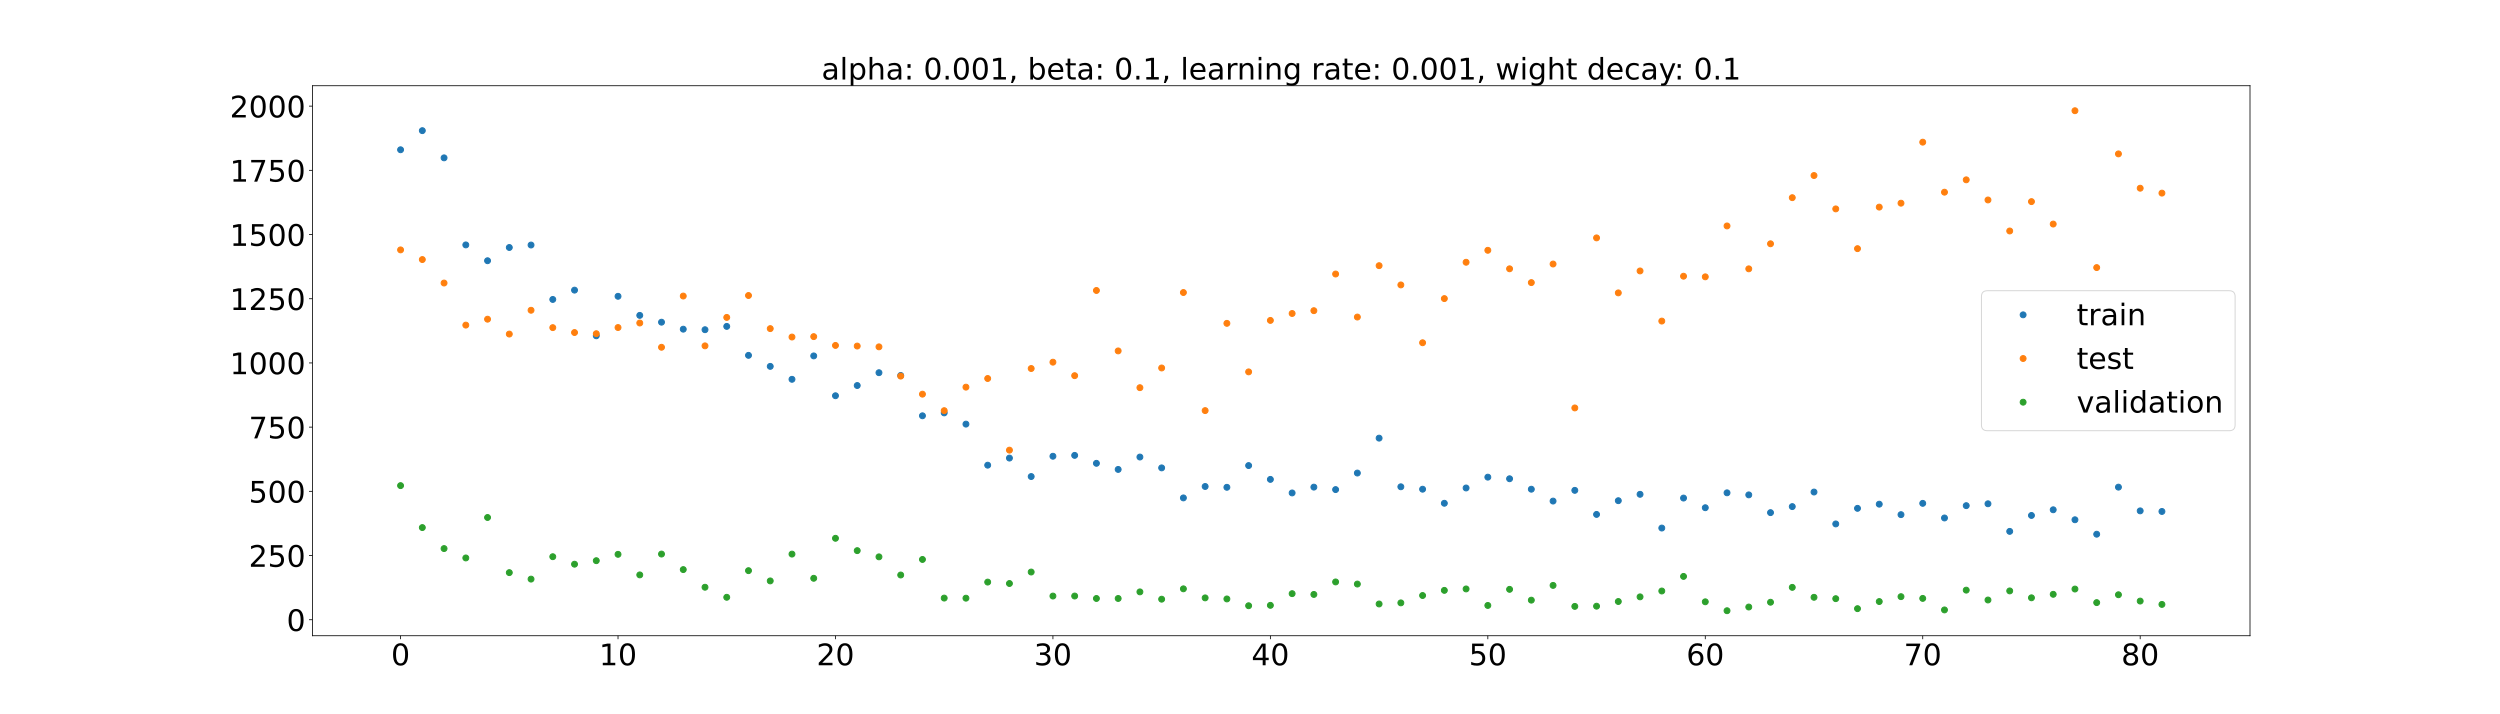 <?xml version="1.0" encoding="utf-8" standalone="no"?>
<!DOCTYPE svg PUBLIC "-//W3C//DTD SVG 1.1//EN"
  "http://www.w3.org/Graphics/SVG/1.1/DTD/svg11.dtd">
<!-- Created with matplotlib (https://matplotlib.org/) -->
<svg height="720pt" version="1.1" viewBox="0 0 2520 720" width="2520pt" xmlns="http://www.w3.org/2000/svg" xmlns:xlink="http://www.w3.org/1999/xlink">
 <defs>
  <style type="text/css">*{stroke-linecap:butt;stroke-linejoin:round;}</style>
 </defs>
 <g id="figure_1">
  <g id="patch_1">
   <path d="M 0 720 
L 2520 720 
L 2520 0 
L 0 0 
z
" style="fill:#ffffff;"/>
  </g>
  <g id="axes_1">
   <g id="patch_2">
    <path d="M 315 640.8 
L 2268 640.8 
L 2268 86.4 
L 315 86.4 
z
" style="fill:#ffffff;"/>
   </g>
   <g id="matplotlib.axis_1">
    <g id="xtick_1">
     <g id="line2d_1">
      <defs>
       <path d="M 0 0 
L 0 3.5 
" id="md0060064ac" style="stroke:#000000;stroke-width:0.8;"/>
      </defs>
      <g>
       <use style="stroke:#000000;stroke-width:0.8;" x="403.773" xlink:href="#md0060064ac" y="640.8"/>
      </g>
     </g>
     <g id="text_1">
      <!-- 0 -->
      <g transform="translate(394.229 670.595)scale(0.3 -0.3)">
       <defs>
        <path d="M 31.781 66.406 
Q 24.172 66.406 20.328 58.906 
Q 16.5 51.422 16.5 36.375 
Q 16.5 21.391 20.328 13.891 
Q 24.172 6.391 31.781 6.391 
Q 39.453 6.391 43.281 13.891 
Q 47.125 21.391 47.125 36.375 
Q 47.125 51.422 43.281 58.906 
Q 39.453 66.406 31.781 66.406 
z
M 31.781 74.219 
Q 44.047 74.219 50.516 64.516 
Q 56.984 54.828 56.984 36.375 
Q 56.984 17.969 50.516 8.266 
Q 44.047 -1.422 31.781 -1.422 
Q 19.531 -1.422 13.062 8.266 
Q 6.594 17.969 6.594 36.375 
Q 6.594 54.828 13.062 64.516 
Q 19.531 74.219 31.781 74.219 
z
" id="DejaVuSans-48"/>
       </defs>
       <use xlink:href="#DejaVuSans-48"/>
      </g>
     </g>
    </g>
    <g id="xtick_2">
     <g id="line2d_2">
      <g>
       <use style="stroke:#000000;stroke-width:0.8;" x="622.965" xlink:href="#md0060064ac" y="640.8"/>
      </g>
     </g>
     <g id="text_2">
      <!-- 10 -->
      <g transform="translate(603.877 670.595)scale(0.3 -0.3)">
       <defs>
        <path d="M 12.406 8.297 
L 28.516 8.297 
L 28.516 63.922 
L 10.984 60.406 
L 10.984 69.391 
L 28.422 72.906 
L 38.281 72.906 
L 38.281 8.297 
L 54.391 8.297 
L 54.391 0 
L 12.406 0 
z
" id="DejaVuSans-49"/>
       </defs>
       <use xlink:href="#DejaVuSans-49"/>
       <use x="63.623" xlink:href="#DejaVuSans-48"/>
      </g>
     </g>
    </g>
    <g id="xtick_3">
     <g id="line2d_3">
      <g>
       <use style="stroke:#000000;stroke-width:0.8;" x="842.157" xlink:href="#md0060064ac" y="640.8"/>
      </g>
     </g>
     <g id="text_3">
      <!-- 20 -->
      <g transform="translate(823.069 670.595)scale(0.3 -0.3)">
       <defs>
        <path d="M 19.188 8.297 
L 53.609 8.297 
L 53.609 0 
L 7.328 0 
L 7.328 8.297 
Q 12.938 14.109 22.625 23.891 
Q 32.328 33.688 34.812 36.531 
Q 39.547 41.844 41.422 45.531 
Q 43.312 49.219 43.312 52.781 
Q 43.312 58.594 39.234 62.25 
Q 35.156 65.922 28.609 65.922 
Q 23.969 65.922 18.812 64.312 
Q 13.672 62.703 7.812 59.422 
L 7.812 69.391 
Q 13.766 71.781 18.938 73 
Q 24.125 74.219 28.422 74.219 
Q 39.75 74.219 46.484 68.547 
Q 53.219 62.891 53.219 53.422 
Q 53.219 48.922 51.531 44.891 
Q 49.859 40.875 45.406 35.406 
Q 44.188 33.984 37.641 27.219 
Q 31.109 20.453 19.188 8.297 
z
" id="DejaVuSans-50"/>
       </defs>
       <use xlink:href="#DejaVuSans-50"/>
       <use x="63.623" xlink:href="#DejaVuSans-48"/>
      </g>
     </g>
    </g>
    <g id="xtick_4">
     <g id="line2d_4">
      <g>
       <use style="stroke:#000000;stroke-width:0.8;" x="1061.348" xlink:href="#md0060064ac" y="640.8"/>
      </g>
     </g>
     <g id="text_4">
      <!-- 30 -->
      <g transform="translate(1042.261 670.595)scale(0.3 -0.3)">
       <defs>
        <path d="M 40.578 39.312 
Q 47.656 37.797 51.625 33 
Q 55.609 28.219 55.609 21.188 
Q 55.609 10.406 48.188 4.484 
Q 40.766 -1.422 27.094 -1.422 
Q 22.516 -1.422 17.656 -0.516 
Q 12.797 0.391 7.625 2.203 
L 7.625 11.719 
Q 11.719 9.328 16.594 8.109 
Q 21.484 6.891 26.812 6.891 
Q 36.078 6.891 40.938 10.547 
Q 45.797 14.203 45.797 21.188 
Q 45.797 27.641 41.281 31.266 
Q 36.766 34.906 28.719 34.906 
L 20.219 34.906 
L 20.219 43.016 
L 29.109 43.016 
Q 36.375 43.016 40.234 45.922 
Q 44.094 48.828 44.094 54.297 
Q 44.094 59.906 40.109 62.906 
Q 36.141 65.922 28.719 65.922 
Q 24.656 65.922 20.016 65.031 
Q 15.375 64.156 9.812 62.312 
L 9.812 71.094 
Q 15.438 72.656 20.344 73.438 
Q 25.25 74.219 29.594 74.219 
Q 40.828 74.219 47.359 69.109 
Q 53.906 64.016 53.906 55.328 
Q 53.906 49.266 50.438 45.094 
Q 46.969 40.922 40.578 39.312 
z
" id="DejaVuSans-51"/>
       </defs>
       <use xlink:href="#DejaVuSans-51"/>
       <use x="63.623" xlink:href="#DejaVuSans-48"/>
      </g>
     </g>
    </g>
    <g id="xtick_5">
     <g id="line2d_5">
      <g>
       <use style="stroke:#000000;stroke-width:0.8;" x="1280.54" xlink:href="#md0060064ac" y="640.8"/>
      </g>
     </g>
     <g id="text_5">
      <!-- 40 -->
      <g transform="translate(1261.453 670.595)scale(0.3 -0.3)">
       <defs>
        <path d="M 37.797 64.312 
L 12.891 25.391 
L 37.797 25.391 
z
M 35.203 72.906 
L 47.609 72.906 
L 47.609 25.391 
L 58.016 25.391 
L 58.016 17.188 
L 47.609 17.188 
L 47.609 0 
L 37.797 0 
L 37.797 17.188 
L 4.891 17.188 
L 4.891 26.703 
z
" id="DejaVuSans-52"/>
       </defs>
       <use xlink:href="#DejaVuSans-52"/>
       <use x="63.623" xlink:href="#DejaVuSans-48"/>
      </g>
     </g>
    </g>
    <g id="xtick_6">
     <g id="line2d_6">
      <g>
       <use style="stroke:#000000;stroke-width:0.8;" x="1499.732" xlink:href="#md0060064ac" y="640.8"/>
      </g>
     </g>
     <g id="text_6">
      <!-- 50 -->
      <g transform="translate(1480.645 670.595)scale(0.3 -0.3)">
       <defs>
        <path d="M 10.797 72.906 
L 49.516 72.906 
L 49.516 64.594 
L 19.828 64.594 
L 19.828 46.734 
Q 21.969 47.469 24.109 47.828 
Q 26.266 48.188 28.422 48.188 
Q 40.625 48.188 47.75 41.5 
Q 54.891 34.812 54.891 23.391 
Q 54.891 11.625 47.562 5.094 
Q 40.234 -1.422 26.906 -1.422 
Q 22.312 -1.422 17.547 -0.641 
Q 12.797 0.141 7.719 1.703 
L 7.719 11.625 
Q 12.109 9.234 16.797 8.062 
Q 21.484 6.891 26.703 6.891 
Q 35.156 6.891 40.078 11.328 
Q 45.016 15.766 45.016 23.391 
Q 45.016 31 40.078 35.438 
Q 35.156 39.891 26.703 39.891 
Q 22.75 39.891 18.812 39.016 
Q 14.891 38.141 10.797 36.281 
z
" id="DejaVuSans-53"/>
       </defs>
       <use xlink:href="#DejaVuSans-53"/>
       <use x="63.623" xlink:href="#DejaVuSans-48"/>
      </g>
     </g>
    </g>
    <g id="xtick_7">
     <g id="line2d_7">
      <g>
       <use style="stroke:#000000;stroke-width:0.8;" x="1718.924" xlink:href="#md0060064ac" y="640.8"/>
      </g>
     </g>
     <g id="text_7">
      <!-- 60 -->
      <g transform="translate(1699.837 670.595)scale(0.3 -0.3)">
       <defs>
        <path d="M 33.016 40.375 
Q 26.375 40.375 22.484 35.828 
Q 18.609 31.297 18.609 23.391 
Q 18.609 15.531 22.484 10.953 
Q 26.375 6.391 33.016 6.391 
Q 39.656 6.391 43.531 10.953 
Q 47.406 15.531 47.406 23.391 
Q 47.406 31.297 43.531 35.828 
Q 39.656 40.375 33.016 40.375 
z
M 52.594 71.297 
L 52.594 62.312 
Q 48.875 64.062 45.094 64.984 
Q 41.312 65.922 37.594 65.922 
Q 27.828 65.922 22.672 59.328 
Q 17.531 52.734 16.797 39.406 
Q 19.672 43.656 24.016 45.922 
Q 28.375 48.188 33.594 48.188 
Q 44.578 48.188 50.953 41.516 
Q 57.328 34.859 57.328 23.391 
Q 57.328 12.156 50.688 5.359 
Q 44.047 -1.422 33.016 -1.422 
Q 20.359 -1.422 13.672 8.266 
Q 6.984 17.969 6.984 36.375 
Q 6.984 53.656 15.188 63.938 
Q 23.391 74.219 37.203 74.219 
Q 40.922 74.219 44.703 73.484 
Q 48.484 72.75 52.594 71.297 
z
" id="DejaVuSans-54"/>
       </defs>
       <use xlink:href="#DejaVuSans-54"/>
       <use x="63.623" xlink:href="#DejaVuSans-48"/>
      </g>
     </g>
    </g>
    <g id="xtick_8">
     <g id="line2d_8">
      <g>
       <use style="stroke:#000000;stroke-width:0.8;" x="1938.116" xlink:href="#md0060064ac" y="640.8"/>
      </g>
     </g>
     <g id="text_8">
      <!-- 70 -->
      <g transform="translate(1919.029 670.595)scale(0.3 -0.3)">
       <defs>
        <path d="M 8.203 72.906 
L 55.078 72.906 
L 55.078 68.703 
L 28.609 0 
L 18.312 0 
L 43.219 64.594 
L 8.203 64.594 
z
" id="DejaVuSans-55"/>
       </defs>
       <use xlink:href="#DejaVuSans-55"/>
       <use x="63.623" xlink:href="#DejaVuSans-48"/>
      </g>
     </g>
    </g>
    <g id="xtick_9">
     <g id="line2d_9">
      <g>
       <use style="stroke:#000000;stroke-width:0.8;" x="2157.308" xlink:href="#md0060064ac" y="640.8"/>
      </g>
     </g>
     <g id="text_9">
      <!-- 80 -->
      <g transform="translate(2138.221 670.595)scale(0.3 -0.3)">
       <defs>
        <path d="M 31.781 34.625 
Q 24.75 34.625 20.719 30.859 
Q 16.703 27.094 16.703 20.516 
Q 16.703 13.922 20.719 10.156 
Q 24.75 6.391 31.781 6.391 
Q 38.812 6.391 42.859 10.172 
Q 46.922 13.969 46.922 20.516 
Q 46.922 27.094 42.891 30.859 
Q 38.875 34.625 31.781 34.625 
z
M 21.922 38.812 
Q 15.578 40.375 12.031 44.719 
Q 8.5 49.078 8.5 55.328 
Q 8.5 64.062 14.719 69.141 
Q 20.953 74.219 31.781 74.219 
Q 42.672 74.219 48.875 69.141 
Q 55.078 64.062 55.078 55.328 
Q 55.078 49.078 51.531 44.719 
Q 48 40.375 41.703 38.812 
Q 48.828 37.156 52.797 32.312 
Q 56.781 27.484 56.781 20.516 
Q 56.781 9.906 50.312 4.234 
Q 43.844 -1.422 31.781 -1.422 
Q 19.734 -1.422 13.25 4.234 
Q 6.781 9.906 6.781 20.516 
Q 6.781 27.484 10.781 32.312 
Q 14.797 37.156 21.922 38.812 
z
M 18.312 54.391 
Q 18.312 48.734 21.844 45.562 
Q 25.391 42.391 31.781 42.391 
Q 38.141 42.391 41.719 45.562 
Q 45.312 48.734 45.312 54.391 
Q 45.312 60.062 41.719 63.234 
Q 38.141 66.406 31.781 66.406 
Q 25.391 66.406 21.844 63.234 
Q 18.312 60.062 18.312 54.391 
z
" id="DejaVuSans-56"/>
       </defs>
       <use xlink:href="#DejaVuSans-56"/>
       <use x="63.623" xlink:href="#DejaVuSans-48"/>
      </g>
     </g>
    </g>
   </g>
   <g id="matplotlib.axis_2">
    <g id="ytick_1">
     <g id="line2d_10">
      <defs>
       <path d="M 0 0 
L -3.5 0 
" id="mfba3d9b950" style="stroke:#000000;stroke-width:0.8;"/>
      </defs>
      <g>
       <use style="stroke:#000000;stroke-width:0.8;" x="315" xlink:href="#mfba3d9b950" y="624.66"/>
      </g>
     </g>
     <g id="text_10">
      <!-- 0 -->
      <g transform="translate(288.913 636.058)scale(0.3 -0.3)">
       <use xlink:href="#DejaVuSans-48"/>
      </g>
     </g>
    </g>
    <g id="ytick_2">
     <g id="line2d_11">
      <g>
       <use style="stroke:#000000;stroke-width:0.8;" x="315" xlink:href="#mfba3d9b950" y="559.951"/>
      </g>
     </g>
     <g id="text_11">
      <!-- 250 -->
      <g transform="translate(250.738 571.349)scale(0.3 -0.3)">
       <use xlink:href="#DejaVuSans-50"/>
       <use x="63.623" xlink:href="#DejaVuSans-53"/>
       <use x="127.246" xlink:href="#DejaVuSans-48"/>
      </g>
     </g>
    </g>
    <g id="ytick_3">
     <g id="line2d_12">
      <g>
       <use style="stroke:#000000;stroke-width:0.8;" x="315" xlink:href="#mfba3d9b950" y="495.241"/>
      </g>
     </g>
     <g id="text_12">
      <!-- 500 -->
      <g transform="translate(250.738 506.639)scale(0.3 -0.3)">
       <use xlink:href="#DejaVuSans-53"/>
       <use x="63.623" xlink:href="#DejaVuSans-48"/>
       <use x="127.246" xlink:href="#DejaVuSans-48"/>
      </g>
     </g>
    </g>
    <g id="ytick_4">
     <g id="line2d_13">
      <g>
       <use style="stroke:#000000;stroke-width:0.8;" x="315" xlink:href="#mfba3d9b950" y="430.532"/>
      </g>
     </g>
     <g id="text_13">
      <!-- 750 -->
      <g transform="translate(250.738 441.929)scale(0.3 -0.3)">
       <use xlink:href="#DejaVuSans-55"/>
       <use x="63.623" xlink:href="#DejaVuSans-53"/>
       <use x="127.246" xlink:href="#DejaVuSans-48"/>
      </g>
     </g>
    </g>
    <g id="ytick_5">
     <g id="line2d_14">
      <g>
       <use style="stroke:#000000;stroke-width:0.8;" x="315" xlink:href="#mfba3d9b950" y="365.822"/>
      </g>
     </g>
     <g id="text_14">
      <!-- 1000 -->
      <g transform="translate(231.65 377.22)scale(0.3 -0.3)">
       <use xlink:href="#DejaVuSans-49"/>
       <use x="63.623" xlink:href="#DejaVuSans-48"/>
       <use x="127.246" xlink:href="#DejaVuSans-48"/>
       <use x="190.869" xlink:href="#DejaVuSans-48"/>
      </g>
     </g>
    </g>
    <g id="ytick_6">
     <g id="line2d_15">
      <g>
       <use style="stroke:#000000;stroke-width:0.8;" x="315" xlink:href="#mfba3d9b950" y="301.113"/>
      </g>
     </g>
     <g id="text_15">
      <!-- 1250 -->
      <g transform="translate(231.65 312.51)scale(0.3 -0.3)">
       <use xlink:href="#DejaVuSans-49"/>
       <use x="63.623" xlink:href="#DejaVuSans-50"/>
       <use x="127.246" xlink:href="#DejaVuSans-53"/>
       <use x="190.869" xlink:href="#DejaVuSans-48"/>
      </g>
     </g>
    </g>
    <g id="ytick_7">
     <g id="line2d_16">
      <g>
       <use style="stroke:#000000;stroke-width:0.8;" x="315" xlink:href="#mfba3d9b950" y="236.403"/>
      </g>
     </g>
     <g id="text_16">
      <!-- 1500 -->
      <g transform="translate(231.65 247.801)scale(0.3 -0.3)">
       <use xlink:href="#DejaVuSans-49"/>
       <use x="63.623" xlink:href="#DejaVuSans-53"/>
       <use x="127.246" xlink:href="#DejaVuSans-48"/>
       <use x="190.869" xlink:href="#DejaVuSans-48"/>
      </g>
     </g>
    </g>
    <g id="ytick_8">
     <g id="line2d_17">
      <g>
       <use style="stroke:#000000;stroke-width:0.8;" x="315" xlink:href="#mfba3d9b950" y="171.693"/>
      </g>
     </g>
     <g id="text_17">
      <!-- 1750 -->
      <g transform="translate(231.65 183.091)scale(0.3 -0.3)">
       <use xlink:href="#DejaVuSans-49"/>
       <use x="63.623" xlink:href="#DejaVuSans-55"/>
       <use x="127.246" xlink:href="#DejaVuSans-53"/>
       <use x="190.869" xlink:href="#DejaVuSans-48"/>
      </g>
     </g>
    </g>
    <g id="ytick_9">
     <g id="line2d_18">
      <g>
       <use style="stroke:#000000;stroke-width:0.8;" x="315" xlink:href="#mfba3d9b950" y="106.984"/>
      </g>
     </g>
     <g id="text_18">
      <!-- 2000 -->
      <g transform="translate(231.65 118.382)scale(0.3 -0.3)">
       <use xlink:href="#DejaVuSans-50"/>
       <use x="63.623" xlink:href="#DejaVuSans-48"/>
       <use x="127.246" xlink:href="#DejaVuSans-48"/>
       <use x="190.869" xlink:href="#DejaVuSans-48"/>
      </g>
     </g>
    </g>
   </g>
   <g id="line2d_19">
    <defs>
     <path d="M 0 3 
C 0.796 3 1.559 2.684 2.121 2.121 
C 2.684 1.559 3 0.796 3 0 
C 3 -0.796 2.684 -1.559 2.121 -2.121 
C 1.559 -2.684 0.796 -3 0 -3 
C -0.796 -3 -1.559 -2.684 -2.121 -2.121 
C -2.684 -1.559 -3 -0.796 -3 0 
C -3 0.796 -2.684 1.559 -2.121 2.121 
C -1.559 2.684 -0.796 3 0 3 
z
" id="m37be13fda7" style="stroke:#1f77b4;"/>
    </defs>
    <g clip-path="url(#p39fa9965d6)">
     <use style="fill:#1f77b4;stroke:#1f77b4;" x="403.773" xlink:href="#m37be13fda7" y="150.964"/>
     <use style="fill:#1f77b4;stroke:#1f77b4;" x="425.692" xlink:href="#m37be13fda7" y="131.7"/>
     <use style="fill:#1f77b4;stroke:#1f77b4;" x="447.611" xlink:href="#m37be13fda7" y="159.104"/>
     <use style="fill:#1f77b4;stroke:#1f77b4;" x="469.53" xlink:href="#m37be13fda7" y="246.866"/>
     <use style="fill:#1f77b4;stroke:#1f77b4;" x="491.449" xlink:href="#m37be13fda7" y="262.818"/>
     <use style="fill:#1f77b4;stroke:#1f77b4;" x="513.369" xlink:href="#m37be13fda7" y="249.47"/>
     <use style="fill:#1f77b4;stroke:#1f77b4;" x="535.288" xlink:href="#m37be13fda7" y="246.987"/>
     <use style="fill:#1f77b4;stroke:#1f77b4;" x="557.207" xlink:href="#m37be13fda7" y="301.843"/>
     <use style="fill:#1f77b4;stroke:#1f77b4;" x="579.126" xlink:href="#m37be13fda7" y="292.451"/>
     <use style="fill:#1f77b4;stroke:#1f77b4;" x="601.045" xlink:href="#m37be13fda7" y="338.475"/>
     <use style="fill:#1f77b4;stroke:#1f77b4;" x="622.965" xlink:href="#m37be13fda7" y="298.669"/>
     <use style="fill:#1f77b4;stroke:#1f77b4;" x="644.884" xlink:href="#m37be13fda7" y="317.899"/>
     <use style="fill:#1f77b4;stroke:#1f77b4;" x="666.803" xlink:href="#m37be13fda7" y="324.763"/>
     <use style="fill:#1f77b4;stroke:#1f77b4;" x="688.722" xlink:href="#m37be13fda7" y="331.808"/>
     <use style="fill:#1f77b4;stroke:#1f77b4;" x="710.641" xlink:href="#m37be13fda7" y="332.346"/>
     <use style="fill:#1f77b4;stroke:#1f77b4;" x="732.561" xlink:href="#m37be13fda7" y="329.005"/>
     <use style="fill:#1f77b4;stroke:#1f77b4;" x="754.48" xlink:href="#m37be13fda7" y="358.184"/>
     <use style="fill:#1f77b4;stroke:#1f77b4;" x="776.399" xlink:href="#m37be13fda7" y="369.3"/>
     <use style="fill:#1f77b4;stroke:#1f77b4;" x="798.318" xlink:href="#m37be13fda7" y="382.34"/>
     <use style="fill:#1f77b4;stroke:#1f77b4;" x="820.237" xlink:href="#m37be13fda7" y="358.75"/>
     <use style="fill:#1f77b4;stroke:#1f77b4;" x="842.157" xlink:href="#m37be13fda7" y="398.906"/>
     <use style="fill:#1f77b4;stroke:#1f77b4;" x="864.076" xlink:href="#m37be13fda7" y="388.601"/>
     <use style="fill:#1f77b4;stroke:#1f77b4;" x="885.995" xlink:href="#m37be13fda7" y="375.675"/>
     <use style="fill:#1f77b4;stroke:#1f77b4;" x="907.914" xlink:href="#m37be13fda7" y="378.476"/>
     <use style="fill:#1f77b4;stroke:#1f77b4;" x="929.833" xlink:href="#m37be13fda7" y="419.118"/>
     <use style="fill:#1f77b4;stroke:#1f77b4;" x="951.753" xlink:href="#m37be13fda7" y="416.192"/>
     <use style="fill:#1f77b4;stroke:#1f77b4;" x="973.672" xlink:href="#m37be13fda7" y="427.509"/>
     <use style="fill:#1f77b4;stroke:#1f77b4;" x="995.591" xlink:href="#m37be13fda7" y="468.893"/>
     <use style="fill:#1f77b4;stroke:#1f77b4;" x="1017.51" xlink:href="#m37be13fda7" y="461.738"/>
     <use style="fill:#1f77b4;stroke:#1f77b4;" x="1039.429" xlink:href="#m37be13fda7" y="480.349"/>
     <use style="fill:#1f77b4;stroke:#1f77b4;" x="1061.348" xlink:href="#m37be13fda7" y="459.899"/>
     <use style="fill:#1f77b4;stroke:#1f77b4;" x="1083.268" xlink:href="#m37be13fda7" y="459.015"/>
     <use style="fill:#1f77b4;stroke:#1f77b4;" x="1105.187" xlink:href="#m37be13fda7" y="467.015"/>
     <use style="fill:#1f77b4;stroke:#1f77b4;" x="1127.106" xlink:href="#m37be13fda7" y="473.188"/>
     <use style="fill:#1f77b4;stroke:#1f77b4;" x="1149.025" xlink:href="#m37be13fda7" y="460.69"/>
     <use style="fill:#1f77b4;stroke:#1f77b4;" x="1170.944" xlink:href="#m37be13fda7" y="471.621"/>
     <use style="fill:#1f77b4;stroke:#1f77b4;" x="1192.864" xlink:href="#m37be13fda7" y="501.884"/>
     <use style="fill:#1f77b4;stroke:#1f77b4;" x="1214.783" xlink:href="#m37be13fda7" y="490.372"/>
     <use style="fill:#1f77b4;stroke:#1f77b4;" x="1236.702" xlink:href="#m37be13fda7" y="491.196"/>
     <use style="fill:#1f77b4;stroke:#1f77b4;" x="1258.621" xlink:href="#m37be13fda7" y="469.291"/>
     <use style="fill:#1f77b4;stroke:#1f77b4;" x="1280.54" xlink:href="#m37be13fda7" y="483.221"/>
     <use style="fill:#1f77b4;stroke:#1f77b4;" x="1302.46" xlink:href="#m37be13fda7" y="496.879"/>
     <use style="fill:#1f77b4;stroke:#1f77b4;" x="1324.379" xlink:href="#m37be13fda7" y="491.023"/>
     <use style="fill:#1f77b4;stroke:#1f77b4;" x="1346.298" xlink:href="#m37be13fda7" y="493.501"/>
     <use style="fill:#1f77b4;stroke:#1f77b4;" x="1368.217" xlink:href="#m37be13fda7" y="476.829"/>
     <use style="fill:#1f77b4;stroke:#1f77b4;" x="1390.136" xlink:href="#m37be13fda7" y="441.645"/>
     <use style="fill:#1f77b4;stroke:#1f77b4;" x="1412.056" xlink:href="#m37be13fda7" y="490.674"/>
     <use style="fill:#1f77b4;stroke:#1f77b4;" x="1433.975" xlink:href="#m37be13fda7" y="493.115"/>
     <use style="fill:#1f77b4;stroke:#1f77b4;" x="1455.894" xlink:href="#m37be13fda7" y="507.292"/>
     <use style="fill:#1f77b4;stroke:#1f77b4;" x="1477.813" xlink:href="#m37be13fda7" y="491.879"/>
     <use style="fill:#1f77b4;stroke:#1f77b4;" x="1499.732" xlink:href="#m37be13fda7" y="480.974"/>
     <use style="fill:#1f77b4;stroke:#1f77b4;" x="1521.652" xlink:href="#m37be13fda7" y="482.587"/>
     <use style="fill:#1f77b4;stroke:#1f77b4;" x="1543.571" xlink:href="#m37be13fda7" y="493.118"/>
     <use style="fill:#1f77b4;stroke:#1f77b4;" x="1565.49" xlink:href="#m37be13fda7" y="505.082"/>
     <use style="fill:#1f77b4;stroke:#1f77b4;" x="1587.409" xlink:href="#m37be13fda7" y="494.271"/>
     <use style="fill:#1f77b4;stroke:#1f77b4;" x="1609.328" xlink:href="#m37be13fda7" y="518.531"/>
     <use style="fill:#1f77b4;stroke:#1f77b4;" x="1631.247" xlink:href="#m37be13fda7" y="504.7"/>
     <use style="fill:#1f77b4;stroke:#1f77b4;" x="1653.167" xlink:href="#m37be13fda7" y="498.267"/>
     <use style="fill:#1f77b4;stroke:#1f77b4;" x="1675.086" xlink:href="#m37be13fda7" y="532.27"/>
     <use style="fill:#1f77b4;stroke:#1f77b4;" x="1697.005" xlink:href="#m37be13fda7" y="502.043"/>
     <use style="fill:#1f77b4;stroke:#1f77b4;" x="1718.924" xlink:href="#m37be13fda7" y="511.788"/>
     <use style="fill:#1f77b4;stroke:#1f77b4;" x="1740.843" xlink:href="#m37be13fda7" y="496.754"/>
     <use style="fill:#1f77b4;stroke:#1f77b4;" x="1762.763" xlink:href="#m37be13fda7" y="498.834"/>
     <use style="fill:#1f77b4;stroke:#1f77b4;" x="1784.682" xlink:href="#m37be13fda7" y="516.735"/>
     <use style="fill:#1f77b4;stroke:#1f77b4;" x="1806.601" xlink:href="#m37be13fda7" y="510.65"/>
     <use style="fill:#1f77b4;stroke:#1f77b4;" x="1828.52" xlink:href="#m37be13fda7" y="495.97"/>
     <use style="fill:#1f77b4;stroke:#1f77b4;" x="1850.439" xlink:href="#m37be13fda7" y="528.116"/>
     <use style="fill:#1f77b4;stroke:#1f77b4;" x="1872.359" xlink:href="#m37be13fda7" y="512.401"/>
     <use style="fill:#1f77b4;stroke:#1f77b4;" x="1894.278" xlink:href="#m37be13fda7" y="508.206"/>
     <use style="fill:#1f77b4;stroke:#1f77b4;" x="1916.197" xlink:href="#m37be13fda7" y="518.76"/>
     <use style="fill:#1f77b4;stroke:#1f77b4;" x="1938.116" xlink:href="#m37be13fda7" y="507.368"/>
     <use style="fill:#1f77b4;stroke:#1f77b4;" x="1960.035" xlink:href="#m37be13fda7" y="522.114"/>
     <use style="fill:#1f77b4;stroke:#1f77b4;" x="1981.955" xlink:href="#m37be13fda7" y="509.701"/>
     <use style="fill:#1f77b4;stroke:#1f77b4;" x="2003.874" xlink:href="#m37be13fda7" y="507.802"/>
     <use style="fill:#1f77b4;stroke:#1f77b4;" x="2025.793" xlink:href="#m37be13fda7" y="535.624"/>
     <use style="fill:#1f77b4;stroke:#1f77b4;" x="2047.712" xlink:href="#m37be13fda7" y="519.575"/>
     <use style="fill:#1f77b4;stroke:#1f77b4;" x="2069.631" xlink:href="#m37be13fda7" y="513.852"/>
     <use style="fill:#1f77b4;stroke:#1f77b4;" x="2091.551" xlink:href="#m37be13fda7" y="523.917"/>
     <use style="fill:#1f77b4;stroke:#1f77b4;" x="2113.47" xlink:href="#m37be13fda7" y="538.479"/>
     <use style="fill:#1f77b4;stroke:#1f77b4;" x="2135.389" xlink:href="#m37be13fda7" y="491.034"/>
     <use style="fill:#1f77b4;stroke:#1f77b4;" x="2157.308" xlink:href="#m37be13fda7" y="514.946"/>
     <use style="fill:#1f77b4;stroke:#1f77b4;" x="2179.227" xlink:href="#m37be13fda7" y="515.557"/>
    </g>
   </g>
   <g id="line2d_20">
    <defs>
     <path d="M 0 3 
C 0.796 3 1.559 2.684 2.121 2.121 
C 2.684 1.559 3 0.796 3 0 
C 3 -0.796 2.684 -1.559 2.121 -2.121 
C 1.559 -2.684 0.796 -3 0 -3 
C -0.796 -3 -1.559 -2.684 -2.121 -2.121 
C -2.684 -1.559 -3 -0.796 -3 0 
C -3 0.796 -2.684 1.559 -2.121 2.121 
C -1.559 2.684 -0.796 3 0 3 
z
" id="mb2569630ed" style="stroke:#ff7f0e;"/>
    </defs>
    <g clip-path="url(#p39fa9965d6)">
     <use style="fill:#ff7f0e;stroke:#ff7f0e;" x="403.773" xlink:href="#mb2569630ed" y="251.889"/>
     <use style="fill:#ff7f0e;stroke:#ff7f0e;" x="425.692" xlink:href="#mb2569630ed" y="261.628"/>
     <use style="fill:#ff7f0e;stroke:#ff7f0e;" x="447.611" xlink:href="#mb2569630ed" y="285.294"/>
     <use style="fill:#ff7f0e;stroke:#ff7f0e;" x="469.53" xlink:href="#mb2569630ed" y="327.709"/>
     <use style="fill:#ff7f0e;stroke:#ff7f0e;" x="491.449" xlink:href="#mb2569630ed" y="321.733"/>
     <use style="fill:#ff7f0e;stroke:#ff7f0e;" x="513.369" xlink:href="#mb2569630ed" y="336.738"/>
     <use style="fill:#ff7f0e;stroke:#ff7f0e;" x="535.288" xlink:href="#mb2569630ed" y="312.742"/>
     <use style="fill:#ff7f0e;stroke:#ff7f0e;" x="557.207" xlink:href="#mb2569630ed" y="330.256"/>
     <use style="fill:#ff7f0e;stroke:#ff7f0e;" x="579.126" xlink:href="#mb2569630ed" y="335.191"/>
     <use style="fill:#ff7f0e;stroke:#ff7f0e;" x="601.045" xlink:href="#mb2569630ed" y="336.368"/>
     <use style="fill:#ff7f0e;stroke:#ff7f0e;" x="622.965" xlink:href="#mb2569630ed" y="330.151"/>
     <use style="fill:#ff7f0e;stroke:#ff7f0e;" x="644.884" xlink:href="#mb2569630ed" y="325.591"/>
     <use style="fill:#ff7f0e;stroke:#ff7f0e;" x="666.803" xlink:href="#mb2569630ed" y="350.037"/>
     <use style="fill:#ff7f0e;stroke:#ff7f0e;" x="688.722" xlink:href="#mb2569630ed" y="298.415"/>
     <use style="fill:#ff7f0e;stroke:#ff7f0e;" x="710.641" xlink:href="#mb2569630ed" y="348.616"/>
     <use style="fill:#ff7f0e;stroke:#ff7f0e;" x="732.561" xlink:href="#mb2569630ed" y="319.95"/>
     <use style="fill:#ff7f0e;stroke:#ff7f0e;" x="754.48" xlink:href="#mb2569630ed" y="297.869"/>
     <use style="fill:#ff7f0e;stroke:#ff7f0e;" x="776.399" xlink:href="#mb2569630ed" y="331.242"/>
     <use style="fill:#ff7f0e;stroke:#ff7f0e;" x="798.318" xlink:href="#mb2569630ed" y="339.731"/>
     <use style="fill:#ff7f0e;stroke:#ff7f0e;" x="820.237" xlink:href="#mb2569630ed" y="339.319"/>
     <use style="fill:#ff7f0e;stroke:#ff7f0e;" x="842.157" xlink:href="#mb2569630ed" y="348.189"/>
     <use style="fill:#ff7f0e;stroke:#ff7f0e;" x="864.076" xlink:href="#mb2569630ed" y="348.82"/>
     <use style="fill:#ff7f0e;stroke:#ff7f0e;" x="885.995" xlink:href="#mb2569630ed" y="349.613"/>
     <use style="fill:#ff7f0e;stroke:#ff7f0e;" x="907.914" xlink:href="#mb2569630ed" y="379.11"/>
     <use style="fill:#ff7f0e;stroke:#ff7f0e;" x="929.833" xlink:href="#mb2569630ed" y="397.31"/>
     <use style="fill:#ff7f0e;stroke:#ff7f0e;" x="951.753" xlink:href="#mb2569630ed" y="413.949"/>
     <use style="fill:#ff7f0e;stroke:#ff7f0e;" x="973.672" xlink:href="#mb2569630ed" y="390.244"/>
     <use style="fill:#ff7f0e;stroke:#ff7f0e;" x="995.591" xlink:href="#mb2569630ed" y="381.527"/>
     <use style="fill:#ff7f0e;stroke:#ff7f0e;" x="1017.51" xlink:href="#mb2569630ed" y="453.737"/>
     <use style="fill:#ff7f0e;stroke:#ff7f0e;" x="1039.429" xlink:href="#mb2569630ed" y="371.466"/>
     <use style="fill:#ff7f0e;stroke:#ff7f0e;" x="1061.348" xlink:href="#mb2569630ed" y="365.076"/>
     <use style="fill:#ff7f0e;stroke:#ff7f0e;" x="1083.268" xlink:href="#mb2569630ed" y="378.684"/>
     <use style="fill:#ff7f0e;stroke:#ff7f0e;" x="1105.187" xlink:href="#mb2569630ed" y="292.801"/>
     <use style="fill:#ff7f0e;stroke:#ff7f0e;" x="1127.106" xlink:href="#mb2569630ed" y="353.717"/>
     <use style="fill:#ff7f0e;stroke:#ff7f0e;" x="1149.025" xlink:href="#mb2569630ed" y="390.779"/>
     <use style="fill:#ff7f0e;stroke:#ff7f0e;" x="1170.944" xlink:href="#mb2569630ed" y="370.919"/>
     <use style="fill:#ff7f0e;stroke:#ff7f0e;" x="1192.864" xlink:href="#mb2569630ed" y="294.862"/>
     <use style="fill:#ff7f0e;stroke:#ff7f0e;" x="1214.783" xlink:href="#mb2569630ed" y="413.877"/>
     <use style="fill:#ff7f0e;stroke:#ff7f0e;" x="1236.702" xlink:href="#mb2569630ed" y="325.932"/>
     <use style="fill:#ff7f0e;stroke:#ff7f0e;" x="1258.621" xlink:href="#mb2569630ed" y="374.852"/>
     <use style="fill:#ff7f0e;stroke:#ff7f0e;" x="1280.54" xlink:href="#mb2569630ed" y="322.973"/>
     <use style="fill:#ff7f0e;stroke:#ff7f0e;" x="1302.46" xlink:href="#mb2569630ed" y="315.994"/>
     <use style="fill:#ff7f0e;stroke:#ff7f0e;" x="1324.379" xlink:href="#mb2569630ed" y="313.16"/>
     <use style="fill:#ff7f0e;stroke:#ff7f0e;" x="1346.298" xlink:href="#mb2569630ed" y="276.204"/>
     <use style="fill:#ff7f0e;stroke:#ff7f0e;" x="1368.217" xlink:href="#mb2569630ed" y="319.584"/>
     <use style="fill:#ff7f0e;stroke:#ff7f0e;" x="1390.136" xlink:href="#mb2569630ed" y="267.795"/>
     <use style="fill:#ff7f0e;stroke:#ff7f0e;" x="1412.056" xlink:href="#mb2569630ed" y="287.2"/>
     <use style="fill:#ff7f0e;stroke:#ff7f0e;" x="1433.975" xlink:href="#mb2569630ed" y="345.494"/>
     <use style="fill:#ff7f0e;stroke:#ff7f0e;" x="1455.894" xlink:href="#mb2569630ed" y="300.976"/>
     <use style="fill:#ff7f0e;stroke:#ff7f0e;" x="1477.813" xlink:href="#mb2569630ed" y="264.356"/>
     <use style="fill:#ff7f0e;stroke:#ff7f0e;" x="1499.732" xlink:href="#mb2569630ed" y="252.295"/>
     <use style="fill:#ff7f0e;stroke:#ff7f0e;" x="1521.652" xlink:href="#mb2569630ed" y="270.953"/>
     <use style="fill:#ff7f0e;stroke:#ff7f0e;" x="1543.571" xlink:href="#mb2569630ed" y="284.862"/>
     <use style="fill:#ff7f0e;stroke:#ff7f0e;" x="1565.49" xlink:href="#mb2569630ed" y="266.128"/>
     <use style="fill:#ff7f0e;stroke:#ff7f0e;" x="1587.409" xlink:href="#mb2569630ed" y="411.196"/>
     <use style="fill:#ff7f0e;stroke:#ff7f0e;" x="1609.328" xlink:href="#mb2569630ed" y="239.787"/>
     <use style="fill:#ff7f0e;stroke:#ff7f0e;" x="1631.247" xlink:href="#mb2569630ed" y="295.219"/>
     <use style="fill:#ff7f0e;stroke:#ff7f0e;" x="1653.167" xlink:href="#mb2569630ed" y="273.102"/>
     <use style="fill:#ff7f0e;stroke:#ff7f0e;" x="1675.086" xlink:href="#mb2569630ed" y="323.647"/>
     <use style="fill:#ff7f0e;stroke:#ff7f0e;" x="1697.005" xlink:href="#mb2569630ed" y="278.414"/>
     <use style="fill:#ff7f0e;stroke:#ff7f0e;" x="1718.924" xlink:href="#mb2569630ed" y="279.043"/>
     <use style="fill:#ff7f0e;stroke:#ff7f0e;" x="1740.843" xlink:href="#mb2569630ed" y="227.749"/>
     <use style="fill:#ff7f0e;stroke:#ff7f0e;" x="1762.763" xlink:href="#mb2569630ed" y="270.983"/>
     <use style="fill:#ff7f0e;stroke:#ff7f0e;" x="1784.682" xlink:href="#mb2569630ed" y="245.735"/>
     <use style="fill:#ff7f0e;stroke:#ff7f0e;" x="1806.601" xlink:href="#mb2569630ed" y="199.256"/>
     <use style="fill:#ff7f0e;stroke:#ff7f0e;" x="1828.52" xlink:href="#mb2569630ed" y="176.925"/>
     <use style="fill:#ff7f0e;stroke:#ff7f0e;" x="1850.439" xlink:href="#mb2569630ed" y="210.565"/>
     <use style="fill:#ff7f0e;stroke:#ff7f0e;" x="1872.359" xlink:href="#mb2569630ed" y="250.638"/>
     <use style="fill:#ff7f0e;stroke:#ff7f0e;" x="1894.278" xlink:href="#mb2569630ed" y="208.764"/>
     <use style="fill:#ff7f0e;stroke:#ff7f0e;" x="1916.197" xlink:href="#mb2569630ed" y="204.812"/>
     <use style="fill:#ff7f0e;stroke:#ff7f0e;" x="1938.116" xlink:href="#mb2569630ed" y="143.299"/>
     <use style="fill:#ff7f0e;stroke:#ff7f0e;" x="1960.035" xlink:href="#mb2569630ed" y="193.724"/>
     <use style="fill:#ff7f0e;stroke:#ff7f0e;" x="1981.955" xlink:href="#mb2569630ed" y="181.257"/>
     <use style="fill:#ff7f0e;stroke:#ff7f0e;" x="2003.874" xlink:href="#mb2569630ed" y="201.56"/>
     <use style="fill:#ff7f0e;stroke:#ff7f0e;" x="2025.793" xlink:href="#mb2569630ed" y="232.824"/>
     <use style="fill:#ff7f0e;stroke:#ff7f0e;" x="2047.712" xlink:href="#mb2569630ed" y="203.228"/>
     <use style="fill:#ff7f0e;stroke:#ff7f0e;" x="2069.631" xlink:href="#mb2569630ed" y="225.846"/>
     <use style="fill:#ff7f0e;stroke:#ff7f0e;" x="2091.551" xlink:href="#mb2569630ed" y="111.6"/>
     <use style="fill:#ff7f0e;stroke:#ff7f0e;" x="2113.47" xlink:href="#mb2569630ed" y="269.72"/>
     <use style="fill:#ff7f0e;stroke:#ff7f0e;" x="2135.389" xlink:href="#mb2569630ed" y="155.12"/>
     <use style="fill:#ff7f0e;stroke:#ff7f0e;" x="2157.308" xlink:href="#mb2569630ed" y="189.717"/>
     <use style="fill:#ff7f0e;stroke:#ff7f0e;" x="2179.227" xlink:href="#mb2569630ed" y="194.667"/>
    </g>
   </g>
   <g id="line2d_21">
    <defs>
     <path d="M 0 3 
C 0.796 3 1.559 2.684 2.121 2.121 
C 2.684 1.559 3 0.796 3 0 
C 3 -0.796 2.684 -1.559 2.121 -2.121 
C 1.559 -2.684 0.796 -3 0 -3 
C -0.796 -3 -1.559 -2.684 -2.121 -2.121 
C -2.684 -1.559 -3 -0.796 -3 0 
C -3 0.796 -2.684 1.559 -2.121 2.121 
C -1.559 2.684 -0.796 3 0 3 
z
" id="m3151071cca" style="stroke:#2ca02c;"/>
    </defs>
    <g clip-path="url(#p39fa9965d6)">
     <use style="fill:#2ca02c;stroke:#2ca02c;" x="403.773" xlink:href="#m3151071cca" y="489.51"/>
     <use style="fill:#2ca02c;stroke:#2ca02c;" x="425.692" xlink:href="#m3151071cca" y="531.793"/>
     <use style="fill:#2ca02c;stroke:#2ca02c;" x="447.611" xlink:href="#m3151071cca" y="552.953"/>
     <use style="fill:#2ca02c;stroke:#2ca02c;" x="469.53" xlink:href="#m3151071cca" y="562.409"/>
     <use style="fill:#2ca02c;stroke:#2ca02c;" x="491.449" xlink:href="#m3151071cca" y="521.625"/>
     <use style="fill:#2ca02c;stroke:#2ca02c;" x="513.369" xlink:href="#m3151071cca" y="577.199"/>
     <use style="fill:#2ca02c;stroke:#2ca02c;" x="535.288" xlink:href="#m3151071cca" y="583.741"/>
     <use style="fill:#2ca02c;stroke:#2ca02c;" x="557.207" xlink:href="#m3151071cca" y="561.158"/>
     <use style="fill:#2ca02c;stroke:#2ca02c;" x="579.126" xlink:href="#m3151071cca" y="568.706"/>
     <use style="fill:#2ca02c;stroke:#2ca02c;" x="601.045" xlink:href="#m3151071cca" y="565.17"/>
     <use style="fill:#2ca02c;stroke:#2ca02c;" x="622.965" xlink:href="#m3151071cca" y="558.766"/>
     <use style="fill:#2ca02c;stroke:#2ca02c;" x="644.884" xlink:href="#m3151071cca" y="579.496"/>
     <use style="fill:#2ca02c;stroke:#2ca02c;" x="666.803" xlink:href="#m3151071cca" y="558.487"/>
     <use style="fill:#2ca02c;stroke:#2ca02c;" x="688.722" xlink:href="#m3151071cca" y="574.147"/>
     <use style="fill:#2ca02c;stroke:#2ca02c;" x="710.641" xlink:href="#m3151071cca" y="591.937"/>
     <use style="fill:#2ca02c;stroke:#2ca02c;" x="732.561" xlink:href="#m3151071cca" y="602.057"/>
     <use style="fill:#2ca02c;stroke:#2ca02c;" x="754.48" xlink:href="#m3151071cca" y="575.225"/>
     <use style="fill:#2ca02c;stroke:#2ca02c;" x="776.399" xlink:href="#m3151071cca" y="585.552"/>
     <use style="fill:#2ca02c;stroke:#2ca02c;" x="798.318" xlink:href="#m3151071cca" y="558.529"/>
     <use style="fill:#2ca02c;stroke:#2ca02c;" x="820.237" xlink:href="#m3151071cca" y="582.911"/>
     <use style="fill:#2ca02c;stroke:#2ca02c;" x="842.157" xlink:href="#m3151071cca" y="542.59"/>
     <use style="fill:#2ca02c;stroke:#2ca02c;" x="864.076" xlink:href="#m3151071cca" y="555.043"/>
     <use style="fill:#2ca02c;stroke:#2ca02c;" x="885.995" xlink:href="#m3151071cca" y="561.295"/>
     <use style="fill:#2ca02c;stroke:#2ca02c;" x="907.914" xlink:href="#m3151071cca" y="579.603"/>
     <use style="fill:#2ca02c;stroke:#2ca02c;" x="929.833" xlink:href="#m3151071cca" y="563.931"/>
     <use style="fill:#2ca02c;stroke:#2ca02c;" x="951.753" xlink:href="#m3151071cca" y="602.867"/>
     <use style="fill:#2ca02c;stroke:#2ca02c;" x="973.672" xlink:href="#m3151071cca" y="602.969"/>
     <use style="fill:#2ca02c;stroke:#2ca02c;" x="995.591" xlink:href="#m3151071cca" y="586.744"/>
     <use style="fill:#2ca02c;stroke:#2ca02c;" x="1017.51" xlink:href="#m3151071cca" y="588.173"/>
     <use style="fill:#2ca02c;stroke:#2ca02c;" x="1039.429" xlink:href="#m3151071cca" y="576.602"/>
     <use style="fill:#2ca02c;stroke:#2ca02c;" x="1061.348" xlink:href="#m3151071cca" y="600.821"/>
     <use style="fill:#2ca02c;stroke:#2ca02c;" x="1083.268" xlink:href="#m3151071cca" y="600.791"/>
     <use style="fill:#2ca02c;stroke:#2ca02c;" x="1105.187" xlink:href="#m3151071cca" y="603.262"/>
     <use style="fill:#2ca02c;stroke:#2ca02c;" x="1127.106" xlink:href="#m3151071cca" y="603.263"/>
     <use style="fill:#2ca02c;stroke:#2ca02c;" x="1149.025" xlink:href="#m3151071cca" y="596.609"/>
     <use style="fill:#2ca02c;stroke:#2ca02c;" x="1170.944" xlink:href="#m3151071cca" y="603.974"/>
     <use style="fill:#2ca02c;stroke:#2ca02c;" x="1192.864" xlink:href="#m3151071cca" y="593.536"/>
     <use style="fill:#2ca02c;stroke:#2ca02c;" x="1214.783" xlink:href="#m3151071cca" y="602.661"/>
     <use style="fill:#2ca02c;stroke:#2ca02c;" x="1236.702" xlink:href="#m3151071cca" y="603.73"/>
     <use style="fill:#2ca02c;stroke:#2ca02c;" x="1258.621" xlink:href="#m3151071cca" y="610.586"/>
     <use style="fill:#2ca02c;stroke:#2ca02c;" x="1280.54" xlink:href="#m3151071cca" y="610.174"/>
     <use style="fill:#2ca02c;stroke:#2ca02c;" x="1302.46" xlink:href="#m3151071cca" y="598.403"/>
     <use style="fill:#2ca02c;stroke:#2ca02c;" x="1324.379" xlink:href="#m3151071cca" y="599.19"/>
     <use style="fill:#2ca02c;stroke:#2ca02c;" x="1346.298" xlink:href="#m3151071cca" y="586.591"/>
     <use style="fill:#2ca02c;stroke:#2ca02c;" x="1368.217" xlink:href="#m3151071cca" y="588.722"/>
     <use style="fill:#2ca02c;stroke:#2ca02c;" x="1390.136" xlink:href="#m3151071cca" y="608.804"/>
     <use style="fill:#2ca02c;stroke:#2ca02c;" x="1412.056" xlink:href="#m3151071cca" y="607.686"/>
     <use style="fill:#2ca02c;stroke:#2ca02c;" x="1433.975" xlink:href="#m3151071cca" y="600.273"/>
     <use style="fill:#2ca02c;stroke:#2ca02c;" x="1455.894" xlink:href="#m3151071cca" y="595.087"/>
     <use style="fill:#2ca02c;stroke:#2ca02c;" x="1477.813" xlink:href="#m3151071cca" y="593.644"/>
     <use style="fill:#2ca02c;stroke:#2ca02c;" x="1499.732" xlink:href="#m3151071cca" y="610.295"/>
     <use style="fill:#2ca02c;stroke:#2ca02c;" x="1521.652" xlink:href="#m3151071cca" y="594.053"/>
     <use style="fill:#2ca02c;stroke:#2ca02c;" x="1543.571" xlink:href="#m3151071cca" y="604.951"/>
     <use style="fill:#2ca02c;stroke:#2ca02c;" x="1565.49" xlink:href="#m3151071cca" y="590.086"/>
     <use style="fill:#2ca02c;stroke:#2ca02c;" x="1587.409" xlink:href="#m3151071cca" y="611.245"/>
     <use style="fill:#2ca02c;stroke:#2ca02c;" x="1609.328" xlink:href="#m3151071cca" y="611.034"/>
     <use style="fill:#2ca02c;stroke:#2ca02c;" x="1631.247" xlink:href="#m3151071cca" y="606.324"/>
     <use style="fill:#2ca02c;stroke:#2ca02c;" x="1653.167" xlink:href="#m3151071cca" y="601.626"/>
     <use style="fill:#2ca02c;stroke:#2ca02c;" x="1675.086" xlink:href="#m3151071cca" y="595.728"/>
     <use style="fill:#2ca02c;stroke:#2ca02c;" x="1697.005" xlink:href="#m3151071cca" y="581.02"/>
     <use style="fill:#2ca02c;stroke:#2ca02c;" x="1718.924" xlink:href="#m3151071cca" y="606.617"/>
     <use style="fill:#2ca02c;stroke:#2ca02c;" x="1740.843" xlink:href="#m3151071cca" y="615.6"/>
     <use style="fill:#2ca02c;stroke:#2ca02c;" x="1762.763" xlink:href="#m3151071cca" y="611.878"/>
     <use style="fill:#2ca02c;stroke:#2ca02c;" x="1784.682" xlink:href="#m3151071cca" y="607.043"/>
     <use style="fill:#2ca02c;stroke:#2ca02c;" x="1806.601" xlink:href="#m3151071cca" y="592.059"/>
     <use style="fill:#2ca02c;stroke:#2ca02c;" x="1828.52" xlink:href="#m3151071cca" y="602.074"/>
     <use style="fill:#2ca02c;stroke:#2ca02c;" x="1850.439" xlink:href="#m3151071cca" y="603.455"/>
     <use style="fill:#2ca02c;stroke:#2ca02c;" x="1872.359" xlink:href="#m3151071cca" y="613.525"/>
     <use style="fill:#2ca02c;stroke:#2ca02c;" x="1894.278" xlink:href="#m3151071cca" y="606.357"/>
     <use style="fill:#2ca02c;stroke:#2ca02c;" x="1916.197" xlink:href="#m3151071cca" y="601.427"/>
     <use style="fill:#2ca02c;stroke:#2ca02c;" x="1938.116" xlink:href="#m3151071cca" y="603.186"/>
     <use style="fill:#2ca02c;stroke:#2ca02c;" x="1960.035" xlink:href="#m3151071cca" y="614.8"/>
     <use style="fill:#2ca02c;stroke:#2ca02c;" x="1981.955" xlink:href="#m3151071cca" y="594.861"/>
     <use style="fill:#2ca02c;stroke:#2ca02c;" x="2003.874" xlink:href="#m3151071cca" y="604.794"/>
     <use style="fill:#2ca02c;stroke:#2ca02c;" x="2025.793" xlink:href="#m3151071cca" y="595.635"/>
     <use style="fill:#2ca02c;stroke:#2ca02c;" x="2047.712" xlink:href="#m3151071cca" y="602.589"/>
     <use style="fill:#2ca02c;stroke:#2ca02c;" x="2069.631" xlink:href="#m3151071cca" y="599.058"/>
     <use style="fill:#2ca02c;stroke:#2ca02c;" x="2091.551" xlink:href="#m3151071cca" y="593.751"/>
     <use style="fill:#2ca02c;stroke:#2ca02c;" x="2113.47" xlink:href="#m3151071cca" y="607.431"/>
     <use style="fill:#2ca02c;stroke:#2ca02c;" x="2135.389" xlink:href="#m3151071cca" y="599.508"/>
     <use style="fill:#2ca02c;stroke:#2ca02c;" x="2157.308" xlink:href="#m3151071cca" y="605.88"/>
     <use style="fill:#2ca02c;stroke:#2ca02c;" x="2179.227" xlink:href="#m3151071cca" y="609.248"/>
    </g>
   </g>
   <g id="patch_3">
    <path d="M 315 640.8 
L 315 86.4 
" style="fill:none;stroke:#000000;stroke-linecap:square;stroke-linejoin:miter;stroke-width:0.8;"/>
   </g>
   <g id="patch_4">
    <path d="M 2268 640.8 
L 2268 86.4 
" style="fill:none;stroke:#000000;stroke-linecap:square;stroke-linejoin:miter;stroke-width:0.8;"/>
   </g>
   <g id="patch_5">
    <path d="M 315 640.8 
L 2268 640.8 
" style="fill:none;stroke:#000000;stroke-linecap:square;stroke-linejoin:miter;stroke-width:0.8;"/>
   </g>
   <g id="patch_6">
    <path d="M 315 86.4 
L 2268 86.4 
" style="fill:none;stroke:#000000;stroke-linecap:square;stroke-linejoin:miter;stroke-width:0.8;"/>
   </g>
   <g id="text_19">
    <!-- alpha: 0.001, beta: 0.1, learning rate: 0.001, wight decay: 0.1 -->
    <g transform="translate(828.091 80.161)scale(0.3 -0.3)">
     <defs>
      <path d="M 34.281 27.484 
Q 23.391 27.484 19.188 25 
Q 14.984 22.516 14.984 16.5 
Q 14.984 11.719 18.141 8.906 
Q 21.297 6.109 26.703 6.109 
Q 34.188 6.109 38.703 11.406 
Q 43.219 16.703 43.219 25.484 
L 43.219 27.484 
z
M 52.203 31.203 
L 52.203 0 
L 43.219 0 
L 43.219 8.297 
Q 40.141 3.328 35.547 0.953 
Q 30.953 -1.422 24.312 -1.422 
Q 15.922 -1.422 10.953 3.297 
Q 6 8.016 6 15.922 
Q 6 25.141 12.172 29.828 
Q 18.359 34.516 30.609 34.516 
L 43.219 34.516 
L 43.219 35.406 
Q 43.219 41.609 39.141 45 
Q 35.062 48.391 27.688 48.391 
Q 23 48.391 18.547 47.266 
Q 14.109 46.141 10.016 43.891 
L 10.016 52.203 
Q 14.938 54.109 19.578 55.047 
Q 24.219 56 28.609 56 
Q 40.484 56 46.344 49.844 
Q 52.203 43.703 52.203 31.203 
z
" id="DejaVuSans-97"/>
      <path d="M 9.422 75.984 
L 18.406 75.984 
L 18.406 0 
L 9.422 0 
z
" id="DejaVuSans-108"/>
      <path d="M 18.109 8.203 
L 18.109 -20.797 
L 9.078 -20.797 
L 9.078 54.688 
L 18.109 54.688 
L 18.109 46.391 
Q 20.953 51.266 25.266 53.625 
Q 29.594 56 35.594 56 
Q 45.562 56 51.781 48.094 
Q 58.016 40.188 58.016 27.297 
Q 58.016 14.406 51.781 6.484 
Q 45.562 -1.422 35.594 -1.422 
Q 29.594 -1.422 25.266 0.953 
Q 20.953 3.328 18.109 8.203 
z
M 48.688 27.297 
Q 48.688 37.203 44.609 42.844 
Q 40.531 48.484 33.406 48.484 
Q 26.266 48.484 22.188 42.844 
Q 18.109 37.203 18.109 27.297 
Q 18.109 17.391 22.188 11.75 
Q 26.266 6.109 33.406 6.109 
Q 40.531 6.109 44.609 11.75 
Q 48.688 17.391 48.688 27.297 
z
" id="DejaVuSans-112"/>
      <path d="M 54.891 33.016 
L 54.891 0 
L 45.906 0 
L 45.906 32.719 
Q 45.906 40.484 42.875 44.328 
Q 39.844 48.188 33.797 48.188 
Q 26.516 48.188 22.312 43.547 
Q 18.109 38.922 18.109 30.906 
L 18.109 0 
L 9.078 0 
L 9.078 75.984 
L 18.109 75.984 
L 18.109 46.188 
Q 21.344 51.125 25.703 53.562 
Q 30.078 56 35.797 56 
Q 45.219 56 50.047 50.172 
Q 54.891 44.344 54.891 33.016 
z
" id="DejaVuSans-104"/>
      <path d="M 11.719 12.406 
L 22.016 12.406 
L 22.016 0 
L 11.719 0 
z
M 11.719 51.703 
L 22.016 51.703 
L 22.016 39.312 
L 11.719 39.312 
z
" id="DejaVuSans-58"/>
      <path id="DejaVuSans-32"/>
      <path d="M 10.688 12.406 
L 21 12.406 
L 21 0 
L 10.688 0 
z
" id="DejaVuSans-46"/>
      <path d="M 11.719 12.406 
L 22.016 12.406 
L 22.016 4 
L 14.016 -11.625 
L 7.719 -11.625 
L 11.719 4 
z
" id="DejaVuSans-44"/>
      <path d="M 48.688 27.297 
Q 48.688 37.203 44.609 42.844 
Q 40.531 48.484 33.406 48.484 
Q 26.266 48.484 22.188 42.844 
Q 18.109 37.203 18.109 27.297 
Q 18.109 17.391 22.188 11.75 
Q 26.266 6.109 33.406 6.109 
Q 40.531 6.109 44.609 11.75 
Q 48.688 17.391 48.688 27.297 
z
M 18.109 46.391 
Q 20.953 51.266 25.266 53.625 
Q 29.594 56 35.594 56 
Q 45.562 56 51.781 48.094 
Q 58.016 40.188 58.016 27.297 
Q 58.016 14.406 51.781 6.484 
Q 45.562 -1.422 35.594 -1.422 
Q 29.594 -1.422 25.266 0.953 
Q 20.953 3.328 18.109 8.203 
L 18.109 0 
L 9.078 0 
L 9.078 75.984 
L 18.109 75.984 
z
" id="DejaVuSans-98"/>
      <path d="M 56.203 29.594 
L 56.203 25.203 
L 14.891 25.203 
Q 15.484 15.922 20.484 11.062 
Q 25.484 6.203 34.422 6.203 
Q 39.594 6.203 44.453 7.469 
Q 49.312 8.734 54.109 11.281 
L 54.109 2.781 
Q 49.266 0.734 44.188 -0.344 
Q 39.109 -1.422 33.891 -1.422 
Q 20.797 -1.422 13.156 6.188 
Q 5.516 13.812 5.516 26.812 
Q 5.516 40.234 12.766 48.109 
Q 20.016 56 32.328 56 
Q 43.359 56 49.781 48.891 
Q 56.203 41.797 56.203 29.594 
z
M 47.219 32.234 
Q 47.125 39.594 43.094 43.984 
Q 39.062 48.391 32.422 48.391 
Q 24.906 48.391 20.391 44.141 
Q 15.875 39.891 15.188 32.172 
z
" id="DejaVuSans-101"/>
      <path d="M 18.312 70.219 
L 18.312 54.688 
L 36.812 54.688 
L 36.812 47.703 
L 18.312 47.703 
L 18.312 18.016 
Q 18.312 11.328 20.141 9.422 
Q 21.969 7.516 27.594 7.516 
L 36.812 7.516 
L 36.812 0 
L 27.594 0 
Q 17.188 0 13.234 3.875 
Q 9.281 7.766 9.281 18.016 
L 9.281 47.703 
L 2.688 47.703 
L 2.688 54.688 
L 9.281 54.688 
L 9.281 70.219 
z
" id="DejaVuSans-116"/>
      <path d="M 41.109 46.297 
Q 39.594 47.172 37.812 47.578 
Q 36.031 48 33.891 48 
Q 26.266 48 22.188 43.047 
Q 18.109 38.094 18.109 28.812 
L 18.109 0 
L 9.078 0 
L 9.078 54.688 
L 18.109 54.688 
L 18.109 46.188 
Q 20.953 51.172 25.484 53.578 
Q 30.031 56 36.531 56 
Q 37.453 56 38.578 55.875 
Q 39.703 55.766 41.062 55.516 
z
" id="DejaVuSans-114"/>
      <path d="M 54.891 33.016 
L 54.891 0 
L 45.906 0 
L 45.906 32.719 
Q 45.906 40.484 42.875 44.328 
Q 39.844 48.188 33.797 48.188 
Q 26.516 48.188 22.312 43.547 
Q 18.109 38.922 18.109 30.906 
L 18.109 0 
L 9.078 0 
L 9.078 54.688 
L 18.109 54.688 
L 18.109 46.188 
Q 21.344 51.125 25.703 53.562 
Q 30.078 56 35.797 56 
Q 45.219 56 50.047 50.172 
Q 54.891 44.344 54.891 33.016 
z
" id="DejaVuSans-110"/>
      <path d="M 9.422 54.688 
L 18.406 54.688 
L 18.406 0 
L 9.422 0 
z
M 9.422 75.984 
L 18.406 75.984 
L 18.406 64.594 
L 9.422 64.594 
z
" id="DejaVuSans-105"/>
      <path d="M 45.406 27.984 
Q 45.406 37.75 41.375 43.109 
Q 37.359 48.484 30.078 48.484 
Q 22.859 48.484 18.828 43.109 
Q 14.797 37.75 14.797 27.984 
Q 14.797 18.266 18.828 12.891 
Q 22.859 7.516 30.078 7.516 
Q 37.359 7.516 41.375 12.891 
Q 45.406 18.266 45.406 27.984 
z
M 54.391 6.781 
Q 54.391 -7.172 48.188 -13.984 
Q 42 -20.797 29.203 -20.797 
Q 24.469 -20.797 20.266 -20.094 
Q 16.062 -19.391 12.109 -17.922 
L 12.109 -9.188 
Q 16.062 -11.328 19.922 -12.344 
Q 23.781 -13.375 27.781 -13.375 
Q 36.625 -13.375 41.016 -8.766 
Q 45.406 -4.156 45.406 5.172 
L 45.406 9.625 
Q 42.625 4.781 38.281 2.391 
Q 33.938 0 27.875 0 
Q 17.828 0 11.672 7.656 
Q 5.516 15.328 5.516 27.984 
Q 5.516 40.672 11.672 48.328 
Q 17.828 56 27.875 56 
Q 33.938 56 38.281 53.609 
Q 42.625 51.219 45.406 46.391 
L 45.406 54.688 
L 54.391 54.688 
z
" id="DejaVuSans-103"/>
      <path d="M 4.203 54.688 
L 13.188 54.688 
L 24.422 12.016 
L 35.594 54.688 
L 46.188 54.688 
L 57.422 12.016 
L 68.609 54.688 
L 77.594 54.688 
L 63.281 0 
L 52.688 0 
L 40.922 44.828 
L 29.109 0 
L 18.5 0 
z
" id="DejaVuSans-119"/>
      <path d="M 45.406 46.391 
L 45.406 75.984 
L 54.391 75.984 
L 54.391 0 
L 45.406 0 
L 45.406 8.203 
Q 42.578 3.328 38.25 0.953 
Q 33.938 -1.422 27.875 -1.422 
Q 17.969 -1.422 11.734 6.484 
Q 5.516 14.406 5.516 27.297 
Q 5.516 40.188 11.734 48.094 
Q 17.969 56 27.875 56 
Q 33.938 56 38.25 53.625 
Q 42.578 51.266 45.406 46.391 
z
M 14.797 27.297 
Q 14.797 17.391 18.875 11.75 
Q 22.953 6.109 30.078 6.109 
Q 37.203 6.109 41.297 11.75 
Q 45.406 17.391 45.406 27.297 
Q 45.406 37.203 41.297 42.844 
Q 37.203 48.484 30.078 48.484 
Q 22.953 48.484 18.875 42.844 
Q 14.797 37.203 14.797 27.297 
z
" id="DejaVuSans-100"/>
      <path d="M 48.781 52.594 
L 48.781 44.188 
Q 44.969 46.297 41.141 47.344 
Q 37.312 48.391 33.406 48.391 
Q 24.656 48.391 19.812 42.844 
Q 14.984 37.312 14.984 27.297 
Q 14.984 17.281 19.812 11.734 
Q 24.656 6.203 33.406 6.203 
Q 37.312 6.203 41.141 7.25 
Q 44.969 8.297 48.781 10.406 
L 48.781 2.094 
Q 45.016 0.344 40.984 -0.531 
Q 36.969 -1.422 32.422 -1.422 
Q 20.062 -1.422 12.781 6.344 
Q 5.516 14.109 5.516 27.297 
Q 5.516 40.672 12.859 48.328 
Q 20.219 56 33.016 56 
Q 37.156 56 41.109 55.141 
Q 45.062 54.297 48.781 52.594 
z
" id="DejaVuSans-99"/>
      <path d="M 32.172 -5.078 
Q 28.375 -14.844 24.75 -17.812 
Q 21.141 -20.797 15.094 -20.797 
L 7.906 -20.797 
L 7.906 -13.281 
L 13.188 -13.281 
Q 16.891 -13.281 18.938 -11.516 
Q 21 -9.766 23.484 -3.219 
L 25.094 0.875 
L 2.984 54.688 
L 12.5 54.688 
L 29.594 11.922 
L 46.688 54.688 
L 56.203 54.688 
z
" id="DejaVuSans-121"/>
     </defs>
     <use xlink:href="#DejaVuSans-97"/>
     <use x="61.279" xlink:href="#DejaVuSans-108"/>
     <use x="89.062" xlink:href="#DejaVuSans-112"/>
     <use x="152.539" xlink:href="#DejaVuSans-104"/>
     <use x="215.918" xlink:href="#DejaVuSans-97"/>
     <use x="277.197" xlink:href="#DejaVuSans-58"/>
     <use x="310.889" xlink:href="#DejaVuSans-32"/>
     <use x="342.676" xlink:href="#DejaVuSans-48"/>
     <use x="406.299" xlink:href="#DejaVuSans-46"/>
     <use x="438.086" xlink:href="#DejaVuSans-48"/>
     <use x="501.709" xlink:href="#DejaVuSans-48"/>
     <use x="565.332" xlink:href="#DejaVuSans-49"/>
     <use x="628.955" xlink:href="#DejaVuSans-44"/>
     <use x="660.742" xlink:href="#DejaVuSans-32"/>
     <use x="692.529" xlink:href="#DejaVuSans-98"/>
     <use x="756.006" xlink:href="#DejaVuSans-101"/>
     <use x="817.529" xlink:href="#DejaVuSans-116"/>
     <use x="856.738" xlink:href="#DejaVuSans-97"/>
     <use x="918.018" xlink:href="#DejaVuSans-58"/>
     <use x="951.709" xlink:href="#DejaVuSans-32"/>
     <use x="983.496" xlink:href="#DejaVuSans-48"/>
     <use x="1047.119" xlink:href="#DejaVuSans-46"/>
     <use x="1078.906" xlink:href="#DejaVuSans-49"/>
     <use x="1142.529" xlink:href="#DejaVuSans-44"/>
     <use x="1174.316" xlink:href="#DejaVuSans-32"/>
     <use x="1206.104" xlink:href="#DejaVuSans-108"/>
     <use x="1233.887" xlink:href="#DejaVuSans-101"/>
     <use x="1295.41" xlink:href="#DejaVuSans-97"/>
     <use x="1356.689" xlink:href="#DejaVuSans-114"/>
     <use x="1396.053" xlink:href="#DejaVuSans-110"/>
     <use x="1459.432" xlink:href="#DejaVuSans-105"/>
     <use x="1487.215" xlink:href="#DejaVuSans-110"/>
     <use x="1550.594" xlink:href="#DejaVuSans-103"/>
     <use x="1614.07" xlink:href="#DejaVuSans-32"/>
     <use x="1645.857" xlink:href="#DejaVuSans-114"/>
     <use x="1686.971" xlink:href="#DejaVuSans-97"/>
     <use x="1748.25" xlink:href="#DejaVuSans-116"/>
     <use x="1787.459" xlink:href="#DejaVuSans-101"/>
     <use x="1848.982" xlink:href="#DejaVuSans-58"/>
     <use x="1882.674" xlink:href="#DejaVuSans-32"/>
     <use x="1914.461" xlink:href="#DejaVuSans-48"/>
     <use x="1978.084" xlink:href="#DejaVuSans-46"/>
     <use x="2009.871" xlink:href="#DejaVuSans-48"/>
     <use x="2073.494" xlink:href="#DejaVuSans-48"/>
     <use x="2137.117" xlink:href="#DejaVuSans-49"/>
     <use x="2200.74" xlink:href="#DejaVuSans-44"/>
     <use x="2232.527" xlink:href="#DejaVuSans-32"/>
     <use x="2264.314" xlink:href="#DejaVuSans-119"/>
     <use x="2346.102" xlink:href="#DejaVuSans-105"/>
     <use x="2373.885" xlink:href="#DejaVuSans-103"/>
     <use x="2437.361" xlink:href="#DejaVuSans-104"/>
     <use x="2500.74" xlink:href="#DejaVuSans-116"/>
     <use x="2539.949" xlink:href="#DejaVuSans-32"/>
     <use x="2571.736" xlink:href="#DejaVuSans-100"/>
     <use x="2635.213" xlink:href="#DejaVuSans-101"/>
     <use x="2696.736" xlink:href="#DejaVuSans-99"/>
     <use x="2751.717" xlink:href="#DejaVuSans-97"/>
     <use x="2812.996" xlink:href="#DejaVuSans-121"/>
     <use x="2864.926" xlink:href="#DejaVuSans-58"/>
     <use x="2898.617" xlink:href="#DejaVuSans-32"/>
     <use x="2930.404" xlink:href="#DejaVuSans-48"/>
     <use x="2994.027" xlink:href="#DejaVuSans-46"/>
     <use x="3025.814" xlink:href="#DejaVuSans-49"/>
    </g>
   </g>
   <g id="legend_1">
    <g id="patch_7">
     <path d="M 2003.297 434.152 
L 2247 434.152 
Q 2253 434.152 2253 428.152 
L 2253 299.048 
Q 2253 293.048 2247 293.048 
L 2003.297 293.048 
Q 1997.297 293.048 1997.297 299.048 
L 1997.297 428.152 
Q 1997.297 434.152 2003.297 434.152 
z
" style="fill:#ffffff;opacity:0.8;stroke:#cccccc;stroke-linejoin:miter;"/>
    </g>
    <g id="line2d_22"/>
    <g id="line2d_23">
     <g>
      <use style="fill:#1f77b4;stroke:#1f77b4;" x="2039.297" xlink:href="#m37be13fda7" y="317.344"/>
     </g>
    </g>
    <g id="text_20">
     <!-- train -->
     <g transform="translate(2093.297 327.844)scale(0.3 -0.3)">
      <use xlink:href="#DejaVuSans-116"/>
      <use x="39.209" xlink:href="#DejaVuSans-114"/>
      <use x="80.322" xlink:href="#DejaVuSans-97"/>
      <use x="141.602" xlink:href="#DejaVuSans-105"/>
      <use x="169.385" xlink:href="#DejaVuSans-110"/>
     </g>
    </g>
    <g id="line2d_24"/>
    <g id="line2d_25">
     <g>
      <use style="fill:#ff7f0e;stroke:#ff7f0e;" x="2039.297" xlink:href="#mb2569630ed" y="361.378"/>
     </g>
    </g>
    <g id="text_21">
     <!-- test -->
     <g transform="translate(2093.297 371.878)scale(0.3 -0.3)">
      <defs>
       <path d="M 44.281 53.078 
L 44.281 44.578 
Q 40.484 46.531 36.375 47.5 
Q 32.281 48.484 27.875 48.484 
Q 21.188 48.484 17.844 46.438 
Q 14.5 44.391 14.5 40.281 
Q 14.5 37.156 16.891 35.375 
Q 19.281 33.594 26.516 31.984 
L 29.594 31.297 
Q 39.156 29.25 43.188 25.516 
Q 47.219 21.781 47.219 15.094 
Q 47.219 7.469 41.188 3.016 
Q 35.156 -1.422 24.609 -1.422 
Q 20.219 -1.422 15.453 -0.562 
Q 10.688 0.297 5.422 2 
L 5.422 11.281 
Q 10.406 8.688 15.234 7.391 
Q 20.062 6.109 24.812 6.109 
Q 31.156 6.109 34.562 8.281 
Q 37.984 10.453 37.984 14.406 
Q 37.984 18.062 35.516 20.016 
Q 33.062 21.969 24.703 23.781 
L 21.578 24.516 
Q 13.234 26.266 9.516 29.906 
Q 5.812 33.547 5.812 39.891 
Q 5.812 47.609 11.281 51.797 
Q 16.75 56 26.812 56 
Q 31.781 56 36.172 55.266 
Q 40.578 54.547 44.281 53.078 
z
" id="DejaVuSans-115"/>
      </defs>
      <use xlink:href="#DejaVuSans-116"/>
      <use x="39.209" xlink:href="#DejaVuSans-101"/>
      <use x="100.732" xlink:href="#DejaVuSans-115"/>
      <use x="152.832" xlink:href="#DejaVuSans-116"/>
     </g>
    </g>
    <g id="line2d_26"/>
    <g id="line2d_27">
     <g>
      <use style="fill:#2ca02c;stroke:#2ca02c;" x="2039.297" xlink:href="#m3151071cca" y="405.413"/>
     </g>
    </g>
    <g id="text_22">
     <!-- validation -->
     <g transform="translate(2093.297 415.913)scale(0.3 -0.3)">
      <defs>
       <path d="M 2.984 54.688 
L 12.5 54.688 
L 29.594 8.797 
L 46.688 54.688 
L 56.203 54.688 
L 35.688 0 
L 23.484 0 
z
" id="DejaVuSans-118"/>
       <path d="M 30.609 48.391 
Q 23.391 48.391 19.188 42.75 
Q 14.984 37.109 14.984 27.297 
Q 14.984 17.484 19.156 11.844 
Q 23.344 6.203 30.609 6.203 
Q 37.797 6.203 41.984 11.859 
Q 46.188 17.531 46.188 27.297 
Q 46.188 37.016 41.984 42.703 
Q 37.797 48.391 30.609 48.391 
z
M 30.609 56 
Q 42.328 56 49.016 48.375 
Q 55.719 40.766 55.719 27.297 
Q 55.719 13.875 49.016 6.219 
Q 42.328 -1.422 30.609 -1.422 
Q 18.844 -1.422 12.172 6.219 
Q 5.516 13.875 5.516 27.297 
Q 5.516 40.766 12.172 48.375 
Q 18.844 56 30.609 56 
z
" id="DejaVuSans-111"/>
      </defs>
      <use xlink:href="#DejaVuSans-118"/>
      <use x="59.18" xlink:href="#DejaVuSans-97"/>
      <use x="120.459" xlink:href="#DejaVuSans-108"/>
      <use x="148.242" xlink:href="#DejaVuSans-105"/>
      <use x="176.025" xlink:href="#DejaVuSans-100"/>
      <use x="239.502" xlink:href="#DejaVuSans-97"/>
      <use x="300.781" xlink:href="#DejaVuSans-116"/>
      <use x="339.99" xlink:href="#DejaVuSans-105"/>
      <use x="367.773" xlink:href="#DejaVuSans-111"/>
      <use x="428.955" xlink:href="#DejaVuSans-110"/>
     </g>
    </g>
   </g>
  </g>
 </g>
 <defs>
  <clipPath id="p39fa9965d6">
   <rect height="554.4" width="1953" x="315" y="86.4"/>
  </clipPath>
 </defs>
</svg>
